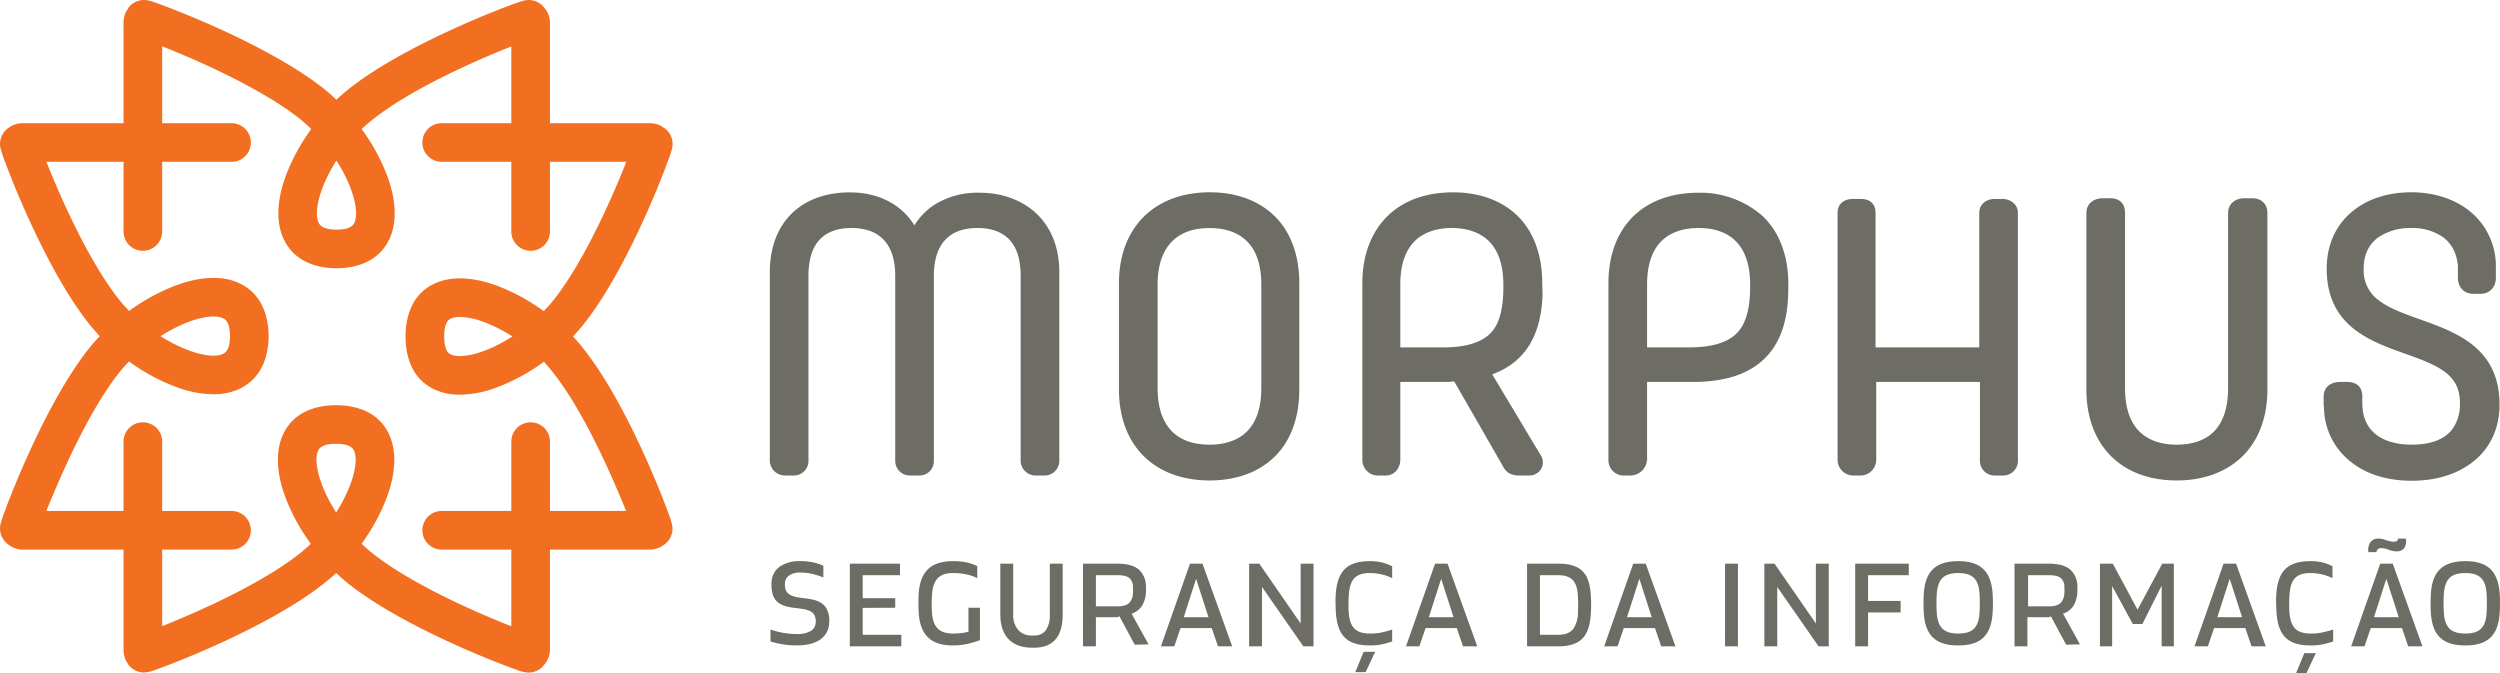 <svg xmlns="http://www.w3.org/2000/svg" viewBox="0 0 823.449 221.829"><defs><style>.cls-1{fill:#f26f21;}.cls-2{fill:#6d6d66;}</style></defs><title>logo_morphus</title><g id="Layer_2" data-name="Layer 2"><g id="Layer_1-2" data-name="Layer 1"><path class="cls-1" d="M168.78,110.825c-8.541,5.47-16.723,7.566-20.28,5.923-.56-.259-2.186-1.047-2.186-5.865v-.084c0-4.813,1.628-5.602,2.191-5.862a7.115,7.115,0,0,1,2.983-.539,23.759,23.759,0,0,1,7.766,1.619,48.87,48.87,0,0,1,9.526,4.808Zm-115.893-.097c8.561-5.485,16.937-7.586,20.512-5.934.563.26,2.351,1.05,2.351,5.861v.084c0,4.801-1.798,5.593-2.363,5.855-3.586,1.657-11.949-.418-20.501-5.866Zm128.262,57.571V145.464a6.364,6.364,0,0,0-12.728,0v22.835H145.483a6.364,6.364,0,1,0,0,12.728h22.937V206.285c-11.165-4.403-32.321-13.597-45.169-23.603a48.358,48.358,0,0,1-4.14-3.6,64.471,64.471,0,0,0,8.394-15.517c2.921-8.041,3.142-15.1.661-20.47-3.883-8.405-12.587-9.631-17.426-9.631h-.083c-4.839,0-13.536,1.226-17.42,9.627-2.479,5.366-2.244,12.431.677,20.461a64.562,64.562,0,0,0,8.468,15.566c-1.251,1.172-2.539,2.331-4.046,3.504C85.497,192.619,64.585,201.81,53.42,206.227V181.027H76.262a6.364,6.364,0,1,0,0-12.728H53.42V145.464a6.364,6.364,0,0,0-12.728,0v22.835H15.269c4.412-10.942,13.612-32.254,23.619-45.105a46.368,46.368,0,0,1,3.635-4.122,64.647,64.647,0,0,0,15.58,8.425,35.954,35.954,0,0,0,12.119,2.365,20.291,20.291,0,0,0,8.505-1.713c8.414-3.888,9.752-12.579,9.752-17.411v-.084c0-4.837-1.335-13.532-9.74-17.416-5.37-2.481-12.5-2.25-20.539.67a64.882,64.882,0,0,0-15.667,8.508,52.745,52.745,0,0,1-3.62-4.136c-10.002-12.843-19.208-33.816-23.623-44.981H40.692V76.241a6.364,6.364,0,1,0,12.728,0V53.299H76.262a6.364,6.364,0,1,0,0-12.728H53.42V15.258c11.165,4.407,32.167,13.611,45.024,23.624a45.834,45.834,0,0,1,4.069,3.64,64.787,64.787,0,0,0-8.445,15.565c-2.916,8.058-3.153,15.19-.668,20.571,3.888,8.414,12.567,9.7,17.4,9.7h.085c4.837,0,13.532-1.284,17.415-9.69,2.481-5.37,2.249-12.472-.67-20.512a64.86,64.86,0,0,0-8.512-15.659,55.159,55.159,0,0,1,4.24-3.593c12.833-9.995,33.897-19.189,45.062-23.609V40.571H145.483a6.364,6.364,0,1,0,0,12.728h22.937V76.241a6.364,6.364,0,1,0,12.728,0V53.299h25.146c-4.399,11.165-13.597,32.233-23.607,45.089a47.81,47.81,0,0,1-3.604,4.086,64.687,64.687,0,0,0-15.504-8.413c-8.039-2.92-15.046-3.155-20.414-.675-8.405,3.883-9.58,12.575-9.58,17.413v.084c0,4.84,1.175,13.538,9.575,17.419a19.647,19.647,0,0,0,8.334,1.702,35.684,35.684,0,0,0,12.081-2.378,64.709,64.709,0,0,0,15.564-8.468c1.157,1.239,2.309,2.635,3.483,4.144,9.993,12.831,19.175,34.056,23.596,44.997Zm-65.626-9.079a49.082,49.082,0,0,1-4.808,9.548c-5.471-8.543-7.568-16.779-5.922-20.338.259-.56,1.045-2.237,5.864-2.237h.083c4.812,0,5.603,1.679,5.862,2.242.998,2.162.596,6.174-1.079,10.785ZM110.813,52.872c5.484,8.561,7.583,16.882,5.933,20.456-.261.562-1.05,2.3-5.862,2.3h-.085c-4.801,0-5.596-1.746-5.855-2.31-1.657-3.585.418-11.896,5.868-20.447Zm101.95,98.125c-4.7-10.473-12.002-25.141-20.104-35.545-1.309-1.684-2.615-3.23-3.928-4.66a60.308,60.308,0,0,0,3.997-4.614c8.104-10.406,15.399-25.101,20.09-35.596,2.791-6.244,4.87-11.446,6.123-14.711.853-2.225,1.396-3.737,1.699-4.614.654-1.886,1.087-3.132.822-4.835a6.384,6.384,0,0,0-2.675-4.269l-.045-.003a7.766,7.766,0,0,0-4.591-1.58H181.149V7.364a7.713,7.713,0,0,0-1.621-4.534l-.076-.051A6.422,6.422,0,0,0,175.151.088c-1.706-.265-2.963.17-4.848.827-.875.305-2.389.848-4.609,1.704-3.258,1.255-8.452,3.339-14.687,6.135C140.535,13.453,125.864,20.755,115.46,28.857q-2.455,1.91-4.669,3.992a58.334,58.334,0,0,0-4.604-4.009C95.781,20.736,81.09,13.436,70.597,8.739,64.353,5.944,59.152,3.861,55.89,2.606,53.664,1.751,52.152,1.208,51.277.904,49.39.248,48.144-.186,46.438.079a6.39,6.39,0,0,0-4.261,2.662l.051.037a7.712,7.712,0,0,0-1.536,4.585V40.571H7.367a7.745,7.745,0,0,0-4.544,1.536l-.038.013a6.368,6.368,0,0,0-2.693,4.274c-.268,1.715-.092,2.64,2.53,9.442,1.255,3.258,3.338,8.448,6.136,14.684,4.698,10.477,12,25.148,20.102,35.553,1.266,1.627,2.604,3.181,3.997,4.663a58.336,58.336,0,0,0-4.01,4.61c-8.101,10.404-15.403,25.092-20.099,35.581-2.796,6.241-4.879,11.44-6.134,14.702-.855,2.224-1.398,3.736-1.704,4.611-.657,1.887-1.09,3.133-.824,4.841A6.389,6.389,0,0,0,2.76,179.35l.042.058a7.647,7.647,0,0,0,4.564,1.619H40.692V214.154a7.839,7.839,0,0,0,1.472,4.535l-.007.049a6.406,6.406,0,0,0,5.245,2.771,11.608,11.608,0,0,0,3.841-.907c.875-.306,2.383-.849,4.602-1.704,3.258-1.255,8.447-3.338,14.684-6.136,10.475-4.698,25.144-12,35.55-20.104,1.675-1.304,3.22-2.61,4.654-3.935a60.763,60.763,0,0,0,4.618,4.002c10.406,8.104,25.097,15.397,35.587,20.088,6.241,2.791,11.442,4.872,14.704,6.125,2.226.853,3.738,1.396,4.613,1.699a11.559,11.559,0,0,0,3.841.902,6.508,6.508,0,0,0,.996-.078,6.378,6.378,0,0,0,4.276-2.686l.114-.049a7.719,7.719,0,0,0,1.666-4.573V181.027h33.004a7.817,7.817,0,0,0,4.54-1.563l.045-.047a6.404,6.404,0,0,0,2.693-4.287c.266-1.715.089-2.648-2.532-9.448-1.255-3.256-3.338-8.45-6.134-14.684Z"/><path class="cls-2" d="M814.644,113.775c5.819,4.763,8.653,11.147,8.653,19.467,0,7.639-2.898,14.081-8.396,18.59-5.163,4.232-12.246,6.518-20.506,6.518-8.215,0-15.292-2.208-20.499-6.574a22.963,22.963,0,0,1-8.421-17.929h-.107v-3.303c0-2.986,2.251-4.736,5.435-4.736h2.365c3.01,0,4.928,1.608,4.928,4.736v2.179c0,4.596,1.554,8.128,4.667,10.506,2.729,2.086,6.822,3.233,11.567,3.233,6.362,0,10.89-1.735,13.456-5.158a13.798,13.798,0,0,0,2.465-8.251v-.33c0-9.352-6.887-12.266-18.121-16.25-11.48-4.071-25.762-9.135-25.762-27.944,0-7.632,2.807-14.07,8.113-18.612,5.029-4.307,11.873-6.585,19.771-6.585,7.708,0,14.74,2.367,19.767,6.666a23.19,23.19,0,0,1,8.068,18.203v3.285c0,3.057-1.976,5.292-5.047,5.292H814.678c-3.142,0-5.096-2.235-5.096-5.292V87.508c-.447-4.156-2.003-7.213-4.848-9.345a17.511,17.511,0,0,0-10.585-3.044A18.506,18.506,0,0,0,783.402,78.159c-3.24,2.334-4.859,5.824-4.859,10.372v.328a12.04,12.04,0,0,0,5.339,10.33c3.276,2.434,7.876,4.089,12.773,5.842l.643.23c5.79,2.074,12.353,4.428,17.346,8.514ZM341.254,70.207h-.002c-4.624-4.243-11.064-6.73-18.623-6.73a26.767,26.767,0,0,0-14.584,3.805,21.294,21.294,0,0,0-6.856,6.954c-4.282-6.936-11.873-10.866-21.274-10.866-7.677,0-14.163,2.28-18.771,6.605-4.966,4.66-7.583,11.469-7.583,19.706v61.774a4.995,4.995,0,0,0,5.269,5.169h2.363a4.845,4.845,0,0,0,5.096-5.169V90.831c0-5.529,1.346-9.667,4.086-12.299,2.37-2.278,5.736-3.432,10.026-3.432,11.969,0,14.471,8.555,14.471,15.732v61.097a4.803,4.803,0,0,0,4.667,4.696h3.499a4.745,4.745,0,0,0,4.562-4.821V90.831c0-5.469,1.382-9.604,4.2-12.295,2.39-2.28,5.797-3.437,10.172-3.437,4.314,0,7.716,1.157,10.106,3.437,2.722,2.599,4.105,6.735,4.105,12.295v60.624a4.954,4.954,0,0,0,5.194,5.169h2.851a4.829,4.829,0,0,0,4.683-4.756V89.681c0-8.276-2.711-14.785-7.656-19.474Zm74.201,23.581c0-15.428-9.267-18.668-17.04-18.668-5.131,0-9.191,1.384-12.067,4.115-3.376,3.204-5.059,8.101-5.059,14.553v34.009c0,6.485,1.669,11.382,5.012,14.555,2.876,2.729,6.947,4.113,12.152,4.113,3.064,0,7.452-.552,10.931-3.187,4.019-3.044,6.072-8.253,6.072-15.481V93.788ZM398.522,63.334c8.501,0,15.803,2.617,21.024,7.57,5.471,5.192,8.414,12.936,8.414,22.393v34.994c0,9.506-2.954,17.27-8.445,22.457-5.198,4.91-12.507,7.505-21.044,7.505-8.642,0-15.984-2.593-21.222-7.498-5.68-5.319-8.688-13.085-8.688-22.464V93.296c0-9.314,3.007-17.06,8.684-22.399,5.26-4.948,12.622-7.563,21.277-7.563Zm68.757,14.957c-4.033,3.05-6.047,8.267-6.047,15.497v20.633h14.086c7.05,0,11.793-1.384,14.896-3.997,3.202-2.693,4.736-7.313,4.96-14.597V93.788c0-7.23-2.052-12.447-6.085-15.497-3.486-2.637-7.862-3.191-10.915-3.191s-7.409.554-10.895,3.191Zm24.224,45.011,15.866,26.461a4.439,4.439,0,0,1,.344,4.553,4.585,4.585,0,0,1-4.075,2.309h-3.209c-2.747,0-4.453-1.032-5.524-3.296l-15.91-27.692c-.744.025-1.547.172-2.438.172H461.232v25.53c0,2.959-2.025,5.286-4.734,5.286h-2.365a5.126,5.126,0,0,1-5.406-5.169V93.296c0-9.352,2.999-17.109,8.624-22.44,5.181-4.908,12.536-7.501,21.223-7.501,8.541,0,15.839,2.593,21.019,7.501,5.428,5.145,8.389,12.905,8.389,22.44,0,0,.116,3.584.105,3.868-.527,13.733-6.016,22.301-16.585,26.137Zm84.953-29.514c0-15.446-9.238-18.688-16.989-18.688-3.059,0-7.438.554-10.922,3.191-4.024,3.048-6.031,8.262-6.031,15.497v20.633h13.775c7.141,0,11.938-1.384,15.053-3.999,3.262-2.735,4.89-7.49,5.114-14.595V93.788Zm12.592-.188s-.065,3.626-.069,3.85h0c-.38,9.602-3.211,16.593-8.416,21.269-5.272,4.738-12.806,7.09-23.036,7.09H542.514v25.307a5.55,5.55,0,0,1-5.397,5.509H535.105a5.026,5.026,0,0,1-5.319-5.169V93.296c0-9.408,2.957-17.107,8.548-22.381,5.201-4.906,12.512-7.436,21.138-7.436A30.995,30.995,0,0,1,580.495,71.1h.002c5.471,5.136,8.55,12.978,8.55,22.5Zm70.398-28.082h-2.427c-2.858,0-5.087,1.853-5.087,4.571v44.332H617.766V70.131c0-3.061-1.887-4.613-4.977-4.613h-2.362c-3.122,0-5.165,1.643-5.165,4.613v81.324a5.184,5.184,0,0,0,5.035,5.169h2.653a5.192,5.192,0,0,0,5.04-5.169V125.809h34.165v25.646a4.833,4.833,0,0,0,5.031,5.169h2.365a4.85,4.85,0,0,0,5.109-5.169V70.131c0-2.742-2.336-4.613-5.214-4.613Zm82.34-.223h-2.532c-3.075,0-5.37,1.927-5.37,4.837v57.665c0,6.569-1.65,11.469-4.884,14.561-2.849,2.724-6.922,4.107-12.096,4.107-3.057,0-7.409-.552-10.899-3.189-4.039-3.048-6.063-8.255-6.063-15.479V70.131c0-3.198-1.871-4.837-4.915-4.837h-2.363c-3.151,0-5.451,1.878-5.451,4.837v58.159c0,9.006,2.78,16.564,8.028,21.857,5.257,5.303,12.773,8.106,21.725,8.106,8.566,0,15.939-2.615,21.225-7.559,5.623-5.259,8.644-13.005,8.644-22.404V70.131c0-3.055-2.086-4.837-5.049-4.837Z"/><path class="cls-2" d="M782.77,181.858h-2.673a4.876,4.876,0,0,1,.522-3.064,3.062,3.062,0,0,1,2.807-1.389,7.54,7.54,0,0,1,2.488.496,8.103,8.103,0,0,0,2.488.525,2.098,2.098,0,0,0,1.029-.199.86.86,0,0,0,.411-.813l1.295-.009,1.295-.009a4.384,4.384,0,0,1-.529,3.144,3.011,3.011,0,0,1-2.597,1.063,7.174,7.174,0,0,1-2.517-.529,7.304,7.304,0,0,0-2.581-.529,1.473,1.473,0,0,0-1.058.404,1.278,1.278,0,0,0-.38.909ZM258.549,193.201c-.021-.226-.031-.46-.031-.683a5.723,5.723,0,0,1,.031-.623,3.216,3.216,0,0,1,1.261-2.266,6.175,6.175,0,0,1,3.852-1.041,17.526,17.526,0,0,1,3.82.433,22.691,22.691,0,0,1,3.719,1.199v-3.876a17.013,17.013,0,0,0-3.404-1.123,19.739,19.739,0,0,0-4.135-.389,11.399,11.399,0,0,0-6.901,1.853,6.662,6.662,0,0,0-2.645,5.127,6.732,6.732,0,0,0-.023.73c.004.27.019.576.039.945.267,5.265,3.723,6.214,7.2,6.69,3.477.473,6.974.473,7.323,3.841a2.948,2.948,0,0,1,.048.634c-.004.214-.023.429-.044.632a3.282,3.282,0,0,1-1.519,2.494,8.676,8.676,0,0,1-4.788,1.058,23.747,23.747,0,0,1-4.381-.4,27.777,27.777,0,0,1-4.188-1.072v3.919a28.838,28.838,0,0,0,8.571,1.306c3.413,0,6.021-.683,7.817-1.938a6.846,6.846,0,0,0,2.944-5.368c.021-.223.029-.469.033-.719.004-.25.002-.505.002-.75-.411-5.245-3.877-6.174-7.332-6.654-3.456-.48-6.901-.509-7.271-3.959Zm25.604,7.021v8.878h12.728v3.796H279.911V185.654h16.524v3.796H284.153v7.592h10.718v3.14l-5.359.02-5.359.02ZM318.988,208.1v-7.932h3.796v10.667a31.383,31.383,0,0,1-3.962,1.215,22.265,22.265,0,0,1-4.957.54c-3.865,0-6.629-.969-8.458-2.912-1.829-1.945-2.722-4.863-2.845-8.762-.021-.775-.037-1.481-.042-2.184s-.001-1.409.019-2.184c.123-3.879,1.006-6.808,2.835-8.767,1.829-1.958,4.603-2.95,8.509-2.95a20.746,20.746,0,0,1,4.6.433,16.945,16.945,0,0,1,3.407,1.199v3.961a15.32,15.32,0,0,0-3.631-1.251,21.003,21.003,0,0,0-4.393-.424c-2.426,0-4.113.654-5.214,1.954-1.101,1.302-1.617,3.251-1.699,5.844-.041.775-.069,1.48-.078,2.184-.008.703.005,1.409.046,2.184.082,2.633.601,4.571,1.706,5.853,1.105,1.282,2.796,1.903,5.221,1.903a23.868,23.868,0,0,0,2.868-.163,18.51,18.51,0,0,0,2.269-.409Zm26.796-5.754V185.654h4.243v16.692c0,3.47-.695,6.219-2.233,8.101-1.538,1.882-3.919,2.896-7.291,2.896h-.535c-3.454,0-6.075-1.014-7.833-2.896s-2.652-4.631-2.652-8.101V185.654h4.243v16.692a7.629,7.629,0,0,0,1.6,5.096,5.768,5.768,0,0,0,4.56,1.882h.535a4.704,4.704,0,0,0,4.162-1.882,8.896,8.896,0,0,0,1.201-5.096Zm22.25-2.624h-7.066V189.45h7.025c2.035,0,3.289.337,4.055.989a3.862,3.862,0,0,1,1.126,2.887c0,.306.01.621.015.94s.005.645-.015.971a4.971,4.971,0,0,1-1.182,3.298c-.771.768-2.005,1.186-3.958,1.186Zm9.416-4.765c.021-.368.031-.623.031-.878s-.01-.509-.031-.875a7.534,7.534,0,0,0-2.231-5.504c-1.47-1.311-3.773-2.045-7.227-2.045H356.726V212.897h4.243v-9.602h7.066a.708.708,0,0,0,.349-.13,1.02,1.02,0,0,1,.35-.161l2.508,4.672,2.508,4.674,2.282-.051,2.282-.051-2.796-5.058-2.796-5.058a6.389,6.389,0,0,0,3.521-2.731,9.547,9.547,0,0,0,1.208-4.444Zm12.459,8.338,2.034-6.328,2.036-6.326,2.034,6.326,2.037,6.328h-8.142Zm2.054-17.641-4.79,13.621L382.385,212.897h4.399l1.029-3.015,1.027-3.015h10.279l1.029,3.015,1.027,3.015h4.687l-4.892-13.621-4.893-13.621h-4.113Zm36.443,19.713v-19.713h4.243V212.897h-3.35l-6.811-9.787-6.811-9.785V212.897H411.436V185.654h3.35l6.811,9.856,6.811,9.857Zm18.005,16.015,1.376-3.35,1.378-3.35h3.783l-1.561,3.35-1.563,3.35h-3.412Zm4.774-12.71a18.144,18.144,0,0,0,3.765-.33,28.181,28.181,0,0,0,3.602-.976v3.919a28.849,28.849,0,0,1-3.361.945,18.333,18.333,0,0,1-4.028.362c-4.071,0-6.802-.969-8.552-2.954-1.748-1.985-2.517-4.984-2.659-9.046-.02-.612-.042-1.235-.054-1.858s-.011-1.246.009-1.858c.143-4.042.922-7.052,2.689-9.053,1.766-1.999,4.52-2.99,8.61-2.99a16.547,16.547,0,0,1,4.008.44,17.107,17.107,0,0,1,3.338,1.235v3.919a16.053,16.053,0,0,0-3.568-1.251,17.293,17.293,0,0,0-3.803-.424c-2.693,0-4.381.726-5.422,2.103s-1.434,3.408-1.536,6.02c-.022.612-.045,1.235-.056,1.858-.013.623-.016,1.246.004,1.858.103,2.633.509,4.654,1.565,6.016,1.054,1.362,2.756,2.066,5.449,2.066Zm19.443-5.377,2.036-6.328,2.034-6.326,2.037,6.326,2.034,6.328h-8.142Zm2.057-17.641-4.79,13.621-4.792,13.621h4.401l1.027-3.015,1.027-3.015h10.281l1.027,3.015,1.029,3.015h4.687l-4.895-13.621-4.893-13.621h-4.111Zm47.061,15.763a10.017,10.017,0,0,1-1.429,5.571c-.987,1.344-2.599,2.112-5.19,2.112h-5.895V189.45h5.895c2.59,0,4.203.674,5.19,1.936.987,1.259,1.346,3.108,1.429,5.455.042.898.063,1.603.063,2.302,0,.701-.02,1.396-.063,2.273Zm-6.619-15.763H502.989V212.897H513.127c4.071,0,6.712-.978,8.376-2.894,1.666-1.916,2.356-4.77,2.519-8.526.042-.878.062-1.594.062-2.318s-.02-1.449-.062-2.349c-.163-3.776-.853-6.565-2.519-8.409-1.664-1.845-4.305-2.747-8.376-2.747Zm22.779,17.641,2.034-6.328,2.037-6.326,2.034,6.326,2.037,6.328h-8.142Zm2.057-17.641-4.792,13.621L528.381,212.897h4.401l1.027-3.015,1.027-3.015h10.281l1.027,3.015,1.027,3.015h4.689l-4.895-13.621-4.893-13.621h-4.111Zm30.231,27.243V185.654h4.243V212.897h-4.243Zm29.922-7.53v-19.713h4.243V212.897h-3.354l-6.808-9.787-6.808-9.785V212.897h-4.243V185.654h3.345l6.813,9.856,6.813,9.857Zm12.951,7.53V185.654h17.641v3.796h-13.398v8.485h10.718v3.796H615.31v11.165h-4.243ZM652.047,201.325c-.103,2.53-.596,4.368-1.697,5.571-1.099,1.204-2.805,1.775-5.335,1.775-2.55,0-4.265-.572-5.375-1.775-1.112-1.204-1.615-3.041-1.737-5.571-.042-.92-.063-1.755-.063-2.592s.02-1.675.063-2.593c.123-2.53.625-4.379,1.737-5.591,1.11-1.215,2.825-1.798,5.375-1.798,2.53,0,4.236.583,5.335,1.798,1.101,1.213,1.594,3.061,1.697,5.591.04.918.062,1.755.062,2.593s-.022,1.673-.062,2.592Zm-7.032-16.493c-3.926,0-6.692.94-8.517,2.822s-2.709,4.709-2.874,8.485c-.04.918-.06,1.755-.06,2.593s.02,1.673.06,2.592c.165,3.796,1.05,6.612,2.874,8.481,1.824,1.867,4.591,2.785,8.517,2.785,3.906,0,6.652-.918,8.465-2.785,1.815-1.869,2.7-4.685,2.883-8.481.042-.92.063-1.755.063-2.592s-.02-1.675-.063-2.593c-.183-3.776-1.067-6.603-2.883-8.485-1.813-1.882-4.56-2.822-8.465-2.822Zm29.811,14.89H668.009V189.45h6.777c2.034,0,3.289.337,4.055.989a3.864,3.864,0,0,1,1.125,2.887c0,.306.011.621.016.94s.004.645-.016.971a4.972,4.972,0,0,1-1.181,3.298c-.773.768-2.005,1.186-3.959,1.186Zm9.417-4.765c.02-.368.031-.623.031-.878s-.011-.509-.031-.875a7.535,7.535,0,0,0-2.231-5.504c-1.469-1.311-3.772-2.045-7.226-2.045H663.543V212.897h4.243v-9.602h7.041a.717.717,0,0,0,.351-.13,1.006,1.006,0,0,1,.348-.161l2.508,4.672,2.51,4.674,2.282-.051,2.282-.051-2.796-5.058-2.798-5.058a6.39,6.39,0,0,0,3.521-2.731,9.542,9.542,0,0,0,1.208-4.444Zm19.818,5.862,4.071-7.581,4.071-7.583h3.816V212.897h-4.019v-19.981l-3.169,6.306-3.166,6.306h-3.166l-3.401-6.246-3.399-6.243V212.897h-4.019V185.654h4.24l4.071,7.583,4.071,7.581Zm26.287,2.476,2.034-6.328,2.036-6.326,2.034,6.326,2.036,6.328h-8.142Zm2.054-17.641-4.79,13.621-4.79,13.621h4.399l1.029-3.015,1.027-3.015h10.281l1.027,3.015,1.027,3.015h4.687L741.408,199.275l-4.893-13.621h-4.113Zm28.67,23.018a17.524,17.524,0,0,0,3.709-.33,36.742,36.742,0,0,0,3.714-.976v3.919a28.515,28.515,0,0,1-3.392.945,18.74,18.74,0,0,1-4.06.362c-4.071,0-6.817-.969-8.584-2.954-1.764-1.985-2.548-4.984-2.693-9.046-.02-.612-.045-1.235-.06-1.858-.013-.623-.018-1.246.002-1.858.143-4.042.915-7.052,2.675-9.053,1.76-1.999,4.506-2.99,8.597-2.99a17.116,17.116,0,0,1,4.064.44,13.689,13.689,0,0,1,3.227,1.235v3.919a16.08,16.08,0,0,0-3.537-1.251,16.91,16.91,0,0,0-3.772-.424c-2.693,0-4.366.726-5.391,2.103s-1.402,3.408-1.505,6.02c-.022.612-.04,1.235-.049,1.858s-.009,1.246.011,1.858c.103,2.633.518,4.654,1.579,6.016s2.771,2.066,5.464,2.066Zm20.874-5.377,2.036-6.328,2.034-6.326,2.036,6.326,2.034,6.328h-8.141Zm2.057-17.641-4.79,13.621-4.792,13.621h4.401l1.027-3.015,1.03-3.015h10.279l1.027,3.015,1.029,3.015h4.687l-4.893-13.621-4.895-13.621h-4.111ZM819.068,201.325c-.103,2.53-.596,4.368-1.695,5.571-1.101,1.204-2.807,1.775-5.335,1.775-2.55,0-4.267-.572-5.377-1.775s-1.614-3.041-1.737-5.571c-.04-.92-.062-1.755-.062-2.592s.022-1.675.062-2.593c.123-2.53.628-4.379,1.737-5.591,1.11-1.215,2.827-1.798,5.377-1.798,2.528,0,4.234.583,5.335,1.798,1.099,1.213,1.592,3.061,1.695,5.591.042.918.062,1.755.062,2.593s-.02,1.673-.062,2.592Zm4.319-5.185c-.185-3.776-1.07-6.603-2.883-8.485-1.815-1.882-4.56-2.822-8.465-2.822-3.928,0-6.692.94-8.517,2.822s-2.709,4.709-2.874,8.485c-.04.918-.063,1.755-.063,2.593s.022,1.673.063,2.592c.165,3.796,1.05,6.612,2.874,8.481,1.824,1.867,4.589,2.785,8.517,2.785,3.906,0,6.65-.918,8.465-2.785,1.813-1.869,2.697-4.685,2.883-8.481.04-.92.062-1.755.062-2.592s-.022-1.675-.062-2.593Zm-67.147,25.689,1.378-3.35,1.378-3.35h3.783l-1.563,3.35-1.561,3.35h-3.414Z"/></g></g></svg>